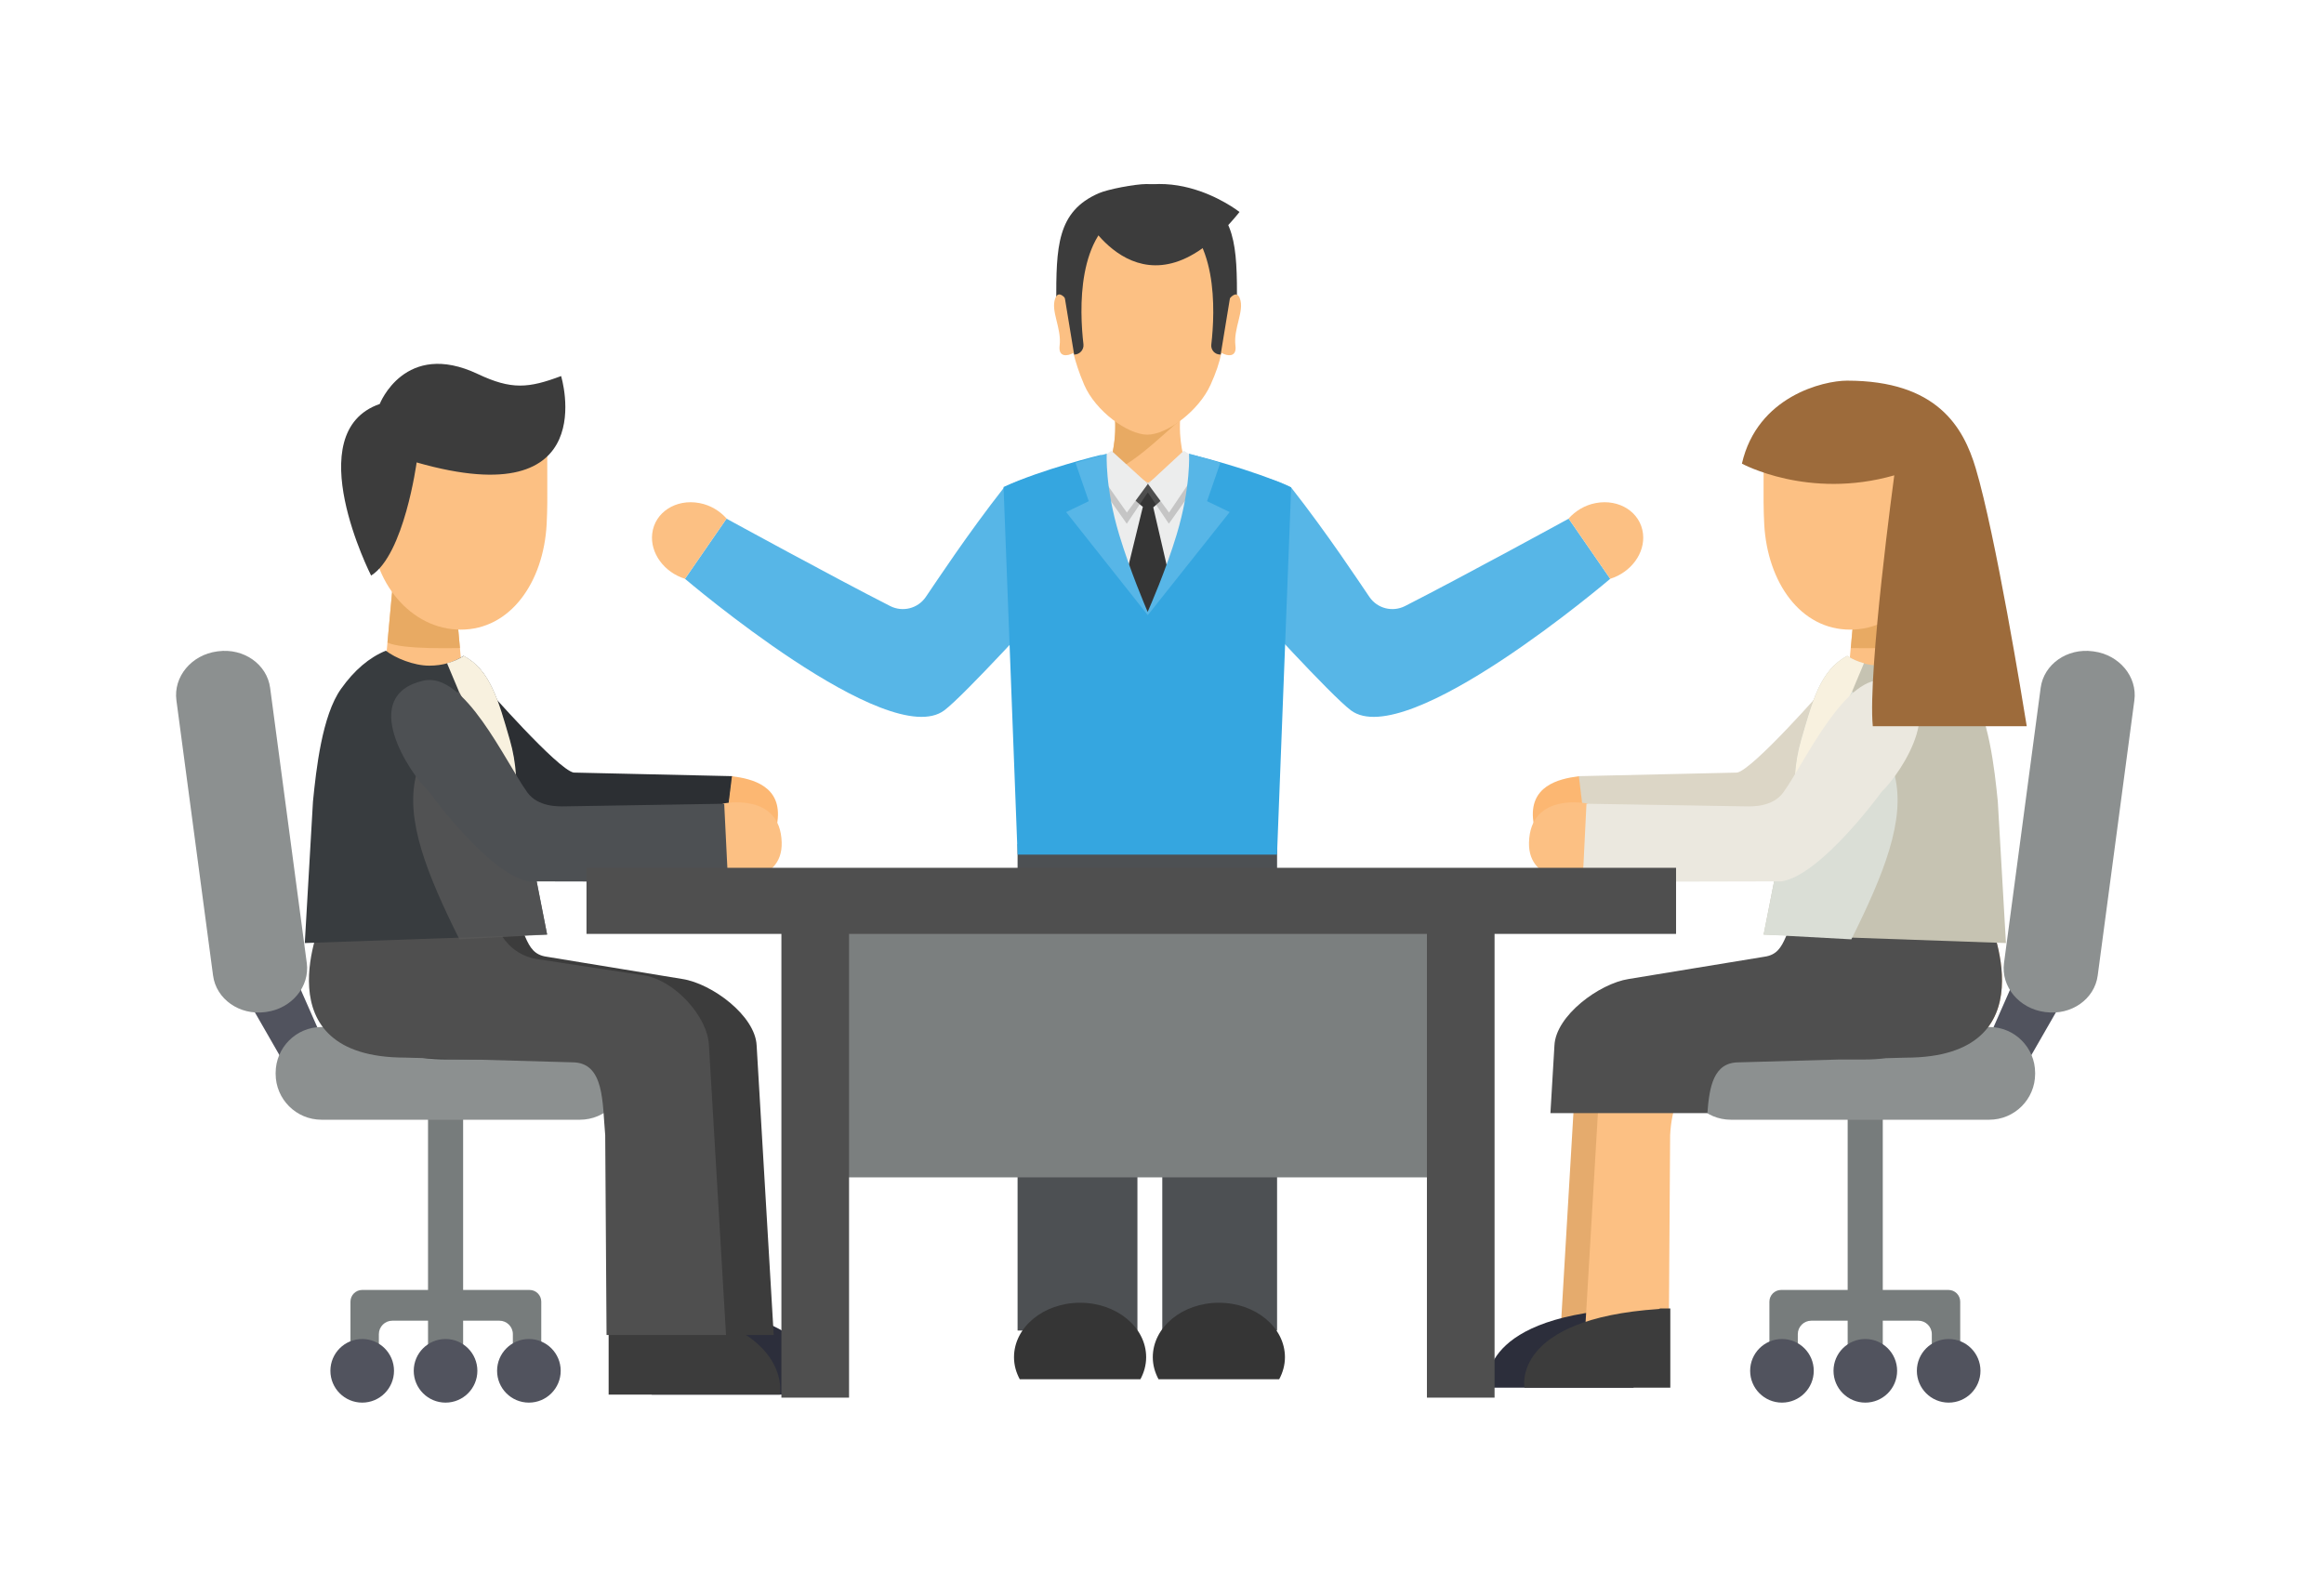 <svg width="132" height="90" viewBox="0 0 132 90" fill="none" xmlns="http://www.w3.org/2000/svg">
<path d="M110.231 52.144C110.231 52.144 114.122 60.178 105.844 60.178H97.841C96.001 60.178 94.339 62.644 94.171 64.475L94.095 75.826H88.625L89.594 59.382C89.669 57.688 92.135 55.865 93.81 55.605L101.518 54.34C102.204 54.245 102.465 53.843 102.739 53.209L103.359 51.77L110.231 52.144Z" fill="#E5AB6D"/>
<path d="M92.13 74.348L92.212 74.318H92.785V78.817H84.503C84.503 78.817 83.729 74.913 92.13 74.348Z" fill="#2C2E3B"/>
<path d="M112.938 52.144C112.938 52.144 116.515 60.071 108.237 60.071L98.746 60.339C96.906 60.339 95.029 61.212 94.861 64.477L94.785 75.828H90.016L90.985 59.383C91.06 57.69 92.988 55.661 94.664 55.403L100.752 54.475C101.722 54.325 102.547 53.687 102.936 52.785L103.372 51.773L112.938 52.144Z" fill="#FCC083"/>
<path d="M106.939 61.21H104.945V77.491H106.939V61.21Z" fill="#777C7C"/>
<path d="M101.165 73.266H105.897H105.941H110.673C111.04 73.266 111.337 73.564 111.337 73.931V76.828C111.337 77.195 111.04 77.492 110.673 77.492C110.673 77.492 109.731 77.488 109.724 77.488V75.777C109.724 75.355 109.381 75.012 108.958 75.012H105.94H105.896H102.879C102.456 75.012 102.113 75.355 102.113 75.777V77.488C102.106 77.488 101.164 77.492 101.164 77.492C100.797 77.492 100.5 77.195 100.5 76.828V73.931C100.501 73.564 100.798 73.266 101.165 73.266Z" fill="#777C7C"/>
<path d="M108.875 77.858C108.875 78.856 109.684 79.665 110.682 79.665C111.68 79.665 112.488 78.856 112.488 77.858C112.488 76.861 111.679 76.052 110.682 76.052C109.683 76.053 108.875 76.861 108.875 77.858Z" fill="#51535E"/>
<path d="M104.141 77.858C104.141 78.856 104.95 79.665 105.947 79.665C106.945 79.665 107.754 78.856 107.754 77.858C107.754 76.861 106.945 76.052 105.947 76.052C104.95 76.053 104.141 76.861 104.141 77.858Z" fill="#51535E"/>
<path d="M99.406 77.858C99.406 78.856 100.215 79.665 101.212 79.665C102.21 79.665 103.019 78.856 103.019 77.858C103.019 76.861 102.21 76.052 101.212 76.052C100.215 76.053 99.406 76.861 99.406 77.858Z" fill="#51535E"/>
<path d="M117.672 55.933L114.685 61.134L112.625 59.715L114.99 54.345L117.672 55.933Z" fill="#51535E"/>
<path d="M98.311 63.598H112.985C114.425 63.598 115.593 62.431 115.593 60.991V60.938C115.593 59.498 114.425 58.33 112.985 58.33H98.311C96.871 58.33 95.703 59.498 95.703 60.938V60.991C95.703 62.431 96.87 63.598 98.311 63.598Z" fill="#8C9090"/>
<path d="M116.136 57.478L116.189 57.485C117.645 57.679 118.969 56.749 119.147 55.408L121.229 39.778C121.408 38.437 120.374 37.193 118.918 36.999L118.865 36.992C117.41 36.798 116.085 37.728 115.907 39.069L113.825 54.699C113.646 56.039 114.681 57.283 116.136 57.478Z" fill="#8C9090"/>
<path d="M94.216 74.348L94.298 74.318H94.871V78.817H86.589C86.589 78.817 85.815 74.913 94.216 74.348Z" fill="#3C3C3C"/>
<path d="M112.943 52.144L103.378 51.77L103.352 51.83L102.053 51.77L101.434 53.209C101.16 53.843 100.899 54.245 100.214 54.34L92.505 55.605C90.831 55.867 88.365 57.688 88.29 59.382L88.062 63.224H90.766H94.501H96.977C97.088 61.739 97.319 60.339 98.752 60.339L104.449 60.178H105.854C106.313 60.178 106.73 60.151 107.119 60.102L108.243 60.072C116.521 60.069 112.943 52.144 112.943 52.144Z" fill="#4F4F4F"/>
<path d="M103.668 39.023C103.668 39.023 99.581 43.701 98.666 43.881L89.633 44.085L90.187 48.239L100.049 47.738C102.313 47.331 104.518 44.784 104.26 42.4C104.26 42.4 104.664 38.924 103.668 39.023Z" fill="#DCD6C6"/>
<path d="M89.677 44.09C89.675 44.09 89.673 44.09 89.671 44.09C88.52 44.232 86.813 44.646 87.093 46.663C87.336 48.407 89.031 48.4 90.182 48.26C90.184 48.26 90.185 48.259 90.187 48.259L89.677 44.09Z" fill="#FCB772"/>
<path d="M105.496 32.691L105.118 36.81L104.906 39.127H109.476L109.064 34.635L108.885 32.691H105.496Z" fill="#FCC083"/>
<path d="M108.891 32.691L109.241 36.495C108.368 36.919 105.166 36.798 105.125 36.809L105.503 32.691H108.891Z" fill="#E8AA63"/>
<path d="M110.178 29.779C110.178 33.084 107.897 35.762 105.083 35.762C102.269 35.762 100.387 33.078 100.206 29.779C100.117 28.161 100.219 26.225 100.142 25.276C99.954 22.959 102.742 23.796 105.083 23.796C107.896 23.796 110.178 26.475 110.178 29.779Z" fill="#FCC083"/>
<path d="M113.473 45.527C113.289 43.68 112.955 40.64 111.881 39.127C111.125 38.062 110.277 37.343 109.334 36.958C108.792 37.379 107.744 37.808 106.867 37.808C106.083 37.808 105.437 37.597 104.921 37.252C103.399 38.048 102.943 39.811 102.297 42.04C102.109 42.688 101.997 43.357 101.953 44.03L100.172 53.08L113.935 53.563L113.473 45.527Z" fill="#C6C3B2"/>
<path d="M104.081 37.904C104.704 38.865 105.517 39.692 106.522 40.299C106.6 40.491 106.665 40.66 106.689 40.744C107.085 42.127 107.292 42.692 107.627 44.089C108.225 46.58 107.01 49.627 105.154 53.352L100.172 53.081L101.953 44.031C101.997 43.358 102.109 42.689 102.297 42.041C102.806 40.292 103.203 38.838 104.081 37.904Z" fill="#DADED6"/>
<path d="M105.204 39.255C104.998 39.657 104.789 40.057 104.568 40.449C103.679 41.994 102.719 43.494 101.766 44.999L101.956 44.03C102 43.357 102.112 42.688 102.3 42.04C102.946 39.811 103.402 38.048 104.924 37.252C105.2 37.436 105.518 37.575 105.871 37.67C105.648 38.198 105.424 38.726 105.204 39.255Z" fill="#F8F1DF"/>
<path d="M90.189 45.642C90.189 45.642 86.919 44.954 86.845 47.853C86.784 50.267 89.914 50.042 89.914 50.042L90.189 45.642Z" fill="#FCC083"/>
<path d="M90.109 45.65L89.891 50.085L101.185 50.06C103.438 49.721 106.882 44.962 106.882 44.962C108.008 43.891 110.907 39.506 107.191 38.658C104.859 38.126 102.559 43.232 101.298 44.997C100.692 45.845 99.506 45.805 99.165 45.799L90.109 45.65Z" fill="#EBE8DF"/>
<path d="M107.592 26.998C107.592 26.998 106.078 38.114 106.372 41.249H115.117C114.887 39.818 113.346 30.385 112.219 26.6C111.52 24.253 110.015 21.62 104.911 21.62C103.581 21.62 99.817 22.499 98.938 26.333C98.938 26.333 102.704 28.398 107.592 26.998Z" fill="#9D6B3B"/>
<path d="M91.458 32.874L89.099 29.459C89.099 29.459 83.102 32.743 79.806 34.421C79.096 34.782 78.232 34.565 77.782 33.907C77.186 33.036 75.424 30.35 73.332 27.683C73.332 27.683 71.341 26.578 70.088 27.245C69.414 27.605 71.005 34.448 71.005 34.448C71.005 34.448 75.576 39.48 76.728 40.345C79.905 42.728 91.458 32.874 91.458 32.874Z" fill="#57B6E7"/>
<path d="M89.094 29.452C89.482 29.02 90.012 28.69 90.636 28.573C91.977 28.32 93.179 29.098 93.32 30.31C93.449 31.424 92.632 32.508 91.459 32.874L89.094 29.452Z" fill="#FCC083"/>
<path d="M38.906 32.874L41.265 29.459C41.265 29.459 47.262 32.743 50.559 34.421C51.269 34.782 52.133 34.565 52.583 33.907C53.179 33.036 54.941 30.35 57.033 27.683C57.033 27.683 59.024 26.578 60.277 27.245C60.951 27.605 59.36 34.448 59.36 34.448C59.36 34.448 54.789 39.48 53.637 40.345C50.459 42.728 38.906 32.874 38.906 32.874Z" fill="#57B6E7"/>
<path d="M41.271 29.452C40.883 29.02 40.354 28.69 39.729 28.573C38.388 28.32 37.186 29.098 37.045 30.31C36.916 31.424 37.733 32.508 38.906 32.874L41.271 29.452Z" fill="#FCC083"/>
<path d="M72.536 47.94H66.016V75.571H72.536V47.94Z" fill="#4D5053"/>
<path d="M64.604 47.94H57.797V75.571H64.604V47.94Z" fill="#4D5053"/>
<path d="M69.685 47.94H60.711V50.587H69.685V47.94Z" fill="#4D5053"/>
<path d="M72.656 78.339C72.862 77.956 72.983 77.533 72.983 77.087C72.983 75.378 71.302 73.993 69.23 73.993C67.157 73.993 65.477 75.378 65.477 77.087C65.477 77.533 65.597 77.956 65.804 78.339H72.656Z" fill="#353535"/>
<path d="M57.921 78.339C57.714 77.956 57.594 77.533 57.594 77.087C57.594 75.378 59.274 73.993 61.347 73.993C63.42 73.993 65.1 75.378 65.1 77.087C65.1 77.533 64.98 77.956 64.773 78.339H57.921Z" fill="#353535"/>
<path d="M72.533 48.54L73.337 27.685C71.123 26.652 67.763 25.839 67.763 25.839C67.763 25.839 67.764 25.85 67.764 25.863L67.682 25.839C67.682 25.847 67.891 27.958 66.921 30.986H63.369C62.399 27.959 62.607 25.847 62.608 25.839L62.526 25.863C62.526 25.849 62.527 25.839 62.527 25.839C62.527 25.839 59.214 26.639 57 27.661L57.798 48.54H72.533Z" fill="#35A6E0"/>
<path d="M67.067 23.48H65.362H64.999H63.294C63.294 23.48 63.87 26.758 61.125 29.468L64.999 34.148H65.362L69.235 29.468C66.491 26.759 67.067 23.48 67.067 23.48Z" fill="#FCC083"/>
<path d="M67.07 23.48H65.365H65.001H63.297C63.297 23.48 63.575 25.078 62.812 26.962C64.388 26.349 65.645 25.05 67.031 23.86C67.046 23.619 67.07 23.48 67.07 23.48Z" fill="#E8AA63"/>
<path d="M63.09 26.132C62.811 27.165 62.244 28.364 61.125 29.469L64.999 34.149H65.362L69.235 29.469C68.116 28.365 67.549 27.165 67.27 26.132L65.199 27.43L63.09 26.132Z" fill="#ECEDED"/>
<path d="M63.088 26.132C62.809 27.165 64.913 28.785 64.913 28.785L63.862 33.081L65.179 34.805L66.493 33.081L65.504 28.815C65.504 28.815 67.549 27.165 67.27 26.131L65.199 27.483L63.088 26.132Z" fill="#353535"/>
<path opacity="0.35" d="M68.388 26.911L67.228 26.234L65.194 27.482L63.161 26.234L62 26.911L63.999 29.746L65.194 27.969L66.39 29.746L68.388 26.911Z" fill="#7D7D7D"/>
<path d="M65.203 27.483L66.399 29.111L68.311 26.276L67.237 25.6L65.203 27.483Z" fill="#ECEDED"/>
<path d="M65.199 27.483L64.004 29.111L62.055 26.348L63.126 25.6L65.199 27.483Z" fill="#ECEDED"/>
<path d="M68.559 28.466L69.312 26.286L67.537 25.764C67.537 25.764 67.649 27.656 66.833 30.361C66.22 32.394 65.313 34.461 65.186 34.754C65.06 34.461 64.179 32.395 63.566 30.361C62.751 27.656 62.862 25.764 62.862 25.764L61.087 26.286L61.84 28.466L60.555 29.085L65.193 34.939L69.844 29.085L68.559 28.466Z" fill="#57B6E7"/>
<path d="M67.84 10.974C67.326 10.75 65.816 10.457 65.126 10.453C64.436 10.458 62.926 10.751 62.412 10.974C60.021 12.013 59.992 14.033 59.992 17.178H65.126H70.26C70.26 14.032 70.231 12.013 67.84 10.974Z" fill="#3C3C3C"/>
<path d="M70.421 16.946C70.267 16.55 69.999 16.755 69.79 17.015C69.85 13.941 68.228 12.379 68.228 12.379H65.18H62.13C62.13 12.379 60.496 13.937 60.548 16.992C60.343 16.742 60.086 16.56 59.937 16.945C59.66 17.66 60.31 18.639 60.185 19.632C60.102 20.303 60.63 20.236 60.965 20.048C61.092 20.556 61.279 21.154 61.581 21.856C62.218 23.338 64.047 24.688 65.169 24.688C66.293 24.688 68.094 23.328 68.758 21.856C69.064 21.179 69.254 20.618 69.376 20.04C69.71 20.233 70.257 20.314 70.171 19.632C70.047 18.641 70.698 17.661 70.421 16.946Z" fill="#FCC083"/>
<path d="M61.617 12.29C61.617 12.29 65.036 18.705 70.403 12.041C70.403 12.041 65.699 8.304 61.617 12.29Z" fill="#3C3C3C"/>
<path d="M61.538 19.55C61.317 17.654 61.13 13.215 63.971 11.978L63.102 11.557C63.102 11.557 60.561 12.071 60.328 15.995L61.01 20.138H61.016C61.33 20.137 61.574 19.863 61.538 19.55Z" fill="#3C3C3C"/>
<path d="M69.305 20.137H69.333L70.01 16.021C69.777 12.097 67.236 11.583 67.236 11.583L66.367 12.004C69.205 13.24 69.02 17.672 68.8 19.572C68.765 19.874 69.002 20.137 69.305 20.137Z" fill="#3C3C3C"/>
<path d="M26.305 61.21H24.312V77.491H26.305V61.21Z" fill="#777C7C"/>
<path d="M30.079 73.266H25.347H25.302H20.57C20.203 73.266 19.906 73.564 19.906 73.931V76.828C19.906 77.195 20.203 77.492 20.57 77.492C20.57 77.492 21.511 77.488 21.519 77.488V75.777C21.519 75.355 21.861 75.012 22.284 75.012H25.302H25.347H28.365C28.787 75.012 29.13 75.355 29.13 75.777V77.488C29.137 77.488 30.079 77.492 30.079 77.492C30.446 77.492 30.743 77.195 30.743 76.828V73.931C30.743 73.564 30.446 73.266 30.079 73.266Z" fill="#777C7C"/>
<path d="M22.379 77.858C22.379 78.856 21.57 79.665 20.573 79.665C19.575 79.665 18.766 78.856 18.766 77.858C18.766 76.861 19.575 76.052 20.573 76.052C21.57 76.053 22.379 76.861 22.379 77.858Z" fill="#51535E"/>
<path d="M27.114 77.858C27.114 78.856 26.305 79.665 25.307 79.665C24.31 79.665 23.5 78.856 23.5 77.858C23.5 76.861 24.309 76.052 25.307 76.052C26.305 76.053 27.114 76.861 27.114 77.858Z" fill="#51535E"/>
<path d="M31.847 77.858C31.847 78.856 31.038 79.665 30.04 79.665C29.042 79.665 28.234 78.856 28.234 77.858C28.234 76.861 29.043 76.052 30.04 76.052C31.039 76.053 31.847 76.861 31.847 77.858Z" fill="#51535E"/>
<path d="M13.578 55.933L16.564 61.134L18.625 59.715L16.26 54.345L13.578 55.933Z" fill="#51535E"/>
<path d="M32.937 63.598H18.264C16.824 63.598 15.656 62.431 15.656 60.991V60.938C15.656 59.498 16.824 58.33 18.264 58.33H32.937C34.378 58.33 35.545 59.498 35.545 60.938V60.991C35.545 62.431 34.377 63.598 32.937 63.598Z" fill="#8C9090"/>
<path d="M15.113 57.478L15.06 57.485C13.605 57.679 12.28 56.749 12.102 55.408L10.02 39.778C9.841 38.437 10.876 37.193 12.331 36.999L12.385 36.992C13.84 36.798 15.164 37.728 15.343 39.069L17.425 54.699C17.603 56.039 16.568 57.283 15.113 57.478Z" fill="#8C9090"/>
<path d="M37.786 73.96L37.69 73.926H37.016V79.209H46.743C46.743 79.209 47.652 74.625 37.786 73.96Z" fill="#2C2E3B"/>
<path d="M35.339 73.96L35.243 73.926H34.57V79.209H44.297C44.297 79.209 45.206 74.625 35.339 73.96Z" fill="#3C3C3C"/>
<path d="M21.023 52.142C21.023 52.142 17.132 60.176 25.41 60.176H33.413C35.253 60.176 36.915 62.642 37.083 64.475L37.159 75.826H43.946L42.976 59.38C42.901 57.688 40.435 55.864 38.76 55.605L31.052 54.34C30.367 54.245 30.105 53.843 29.831 53.208L29.211 51.77L21.023 52.142Z" fill="#3C3C3C"/>
<path d="M18.316 52.142C18.316 52.142 14.739 60.069 23.017 60.069L32.508 60.337C34.348 60.337 34.207 62.644 34.375 64.475L34.451 75.826H41.237L40.268 59.382C40.193 57.688 38.265 55.66 36.589 55.401L30.502 54.474C29.532 54.325 28.707 53.685 28.318 52.783L27.881 51.772L18.316 52.142Z" fill="#4F4F4F"/>
<path d="M27.579 39.022C27.579 39.022 31.665 43.7 32.581 43.88L41.614 44.084L41.06 48.238L31.198 47.737C28.934 47.33 26.729 44.783 26.987 42.399C26.987 42.399 26.583 38.923 27.579 39.022Z" fill="#2C2F33"/>
<path d="M41.574 44.089C41.575 44.089 41.577 44.089 41.578 44.089C42.73 44.231 44.437 44.645 44.157 46.662C43.914 48.406 42.219 48.399 41.069 48.259C41.066 48.259 41.065 48.258 41.062 48.258L41.574 44.089Z" fill="#FCB772"/>
<path d="M25.745 32.691L26.124 36.81L26.337 39.127H21.766L22.178 34.635L22.357 32.691H25.745Z" fill="#FCC083"/>
<path d="M22.357 32.691L22.008 36.495C22.881 36.919 26.083 36.798 26.124 36.809L25.746 32.691H22.357Z" fill="#E8AA63"/>
<path d="M21.078 29.779C21.078 33.084 23.359 35.762 26.173 35.762C28.987 35.762 30.869 33.078 31.049 29.779C31.138 28.161 31.036 26.225 31.113 25.276C31.301 22.959 28.513 23.796 26.172 23.796C23.359 23.796 21.078 26.475 21.078 29.779Z" fill="#FCC083"/>
<path d="M31.87 21.359C31.87 21.359 34.31 29.313 23.664 26.265C23.664 26.265 22.957 31.511 21.079 32.691C21.079 32.691 16.937 24.551 21.568 22.945C21.568 22.945 22.994 19.282 27.138 21.242C29.058 22.15 30.023 22.05 31.87 21.359Z" fill="#3C3C3C"/>
<path d="M17.776 45.527C17.96 43.68 18.294 40.64 19.369 39.127C20.125 38.062 20.973 37.343 21.915 36.958C22.456 37.379 23.505 37.808 24.381 37.808C25.166 37.808 25.811 37.597 26.328 37.252C27.849 38.048 28.305 39.811 28.951 42.04C29.14 42.688 29.252 43.357 29.296 44.03L31.076 53.08L17.312 53.563L17.776 45.527Z" fill="#383C3F"/>
<path opacity="0.75" d="M27.168 37.904C26.545 38.865 25.732 39.692 24.728 40.299C24.65 40.491 24.585 40.66 24.561 40.744C24.165 42.127 23.958 42.692 23.622 44.089C23.024 46.58 24.239 49.627 26.094 53.352L31.075 53.081L29.295 44.031C29.251 43.358 29.138 42.689 28.951 42.041C28.445 40.292 28.047 38.838 27.168 37.904Z" fill="#5A5A5A"/>
<path d="M26.057 39.255C26.263 39.657 26.471 40.057 26.693 40.449C27.582 41.994 28.542 43.494 29.496 44.999L29.306 44.03C29.262 43.357 29.149 42.688 28.962 42.04C28.315 39.811 27.86 38.048 26.338 37.252C26.062 37.436 25.744 37.575 25.391 37.67C25.613 38.198 25.837 38.726 26.057 39.255Z" fill="#F8F1DF"/>
<path d="M41.055 45.642C41.055 45.642 44.326 44.954 44.399 47.853C44.46 50.267 41.33 50.042 41.33 50.042L41.055 45.642Z" fill="#FCC083"/>
<path d="M41.134 45.65L41.352 50.085L30.058 50.06C27.805 49.721 24.361 44.962 24.361 44.962C23.235 43.891 20.336 39.506 24.052 38.658C26.384 38.126 28.684 43.232 29.945 44.997C30.55 45.845 31.737 45.805 32.078 45.799L41.134 45.65Z" fill="#4D5053"/>
<path d="M82.216 50.605H46.297V66.871H82.216V50.605Z" fill="#7B7F7F"/>
<path d="M48.225 51.166H44.383V79.382H48.225V51.166Z" fill="#4F4F4F"/>
<path d="M84.889 51.166H81.047V79.382H84.889V51.166Z" fill="#4F4F4F"/>
<path d="M95.198 49.289H33.312V53.043H95.198V49.289Z" fill="#4F4F4F"/>
</svg>
